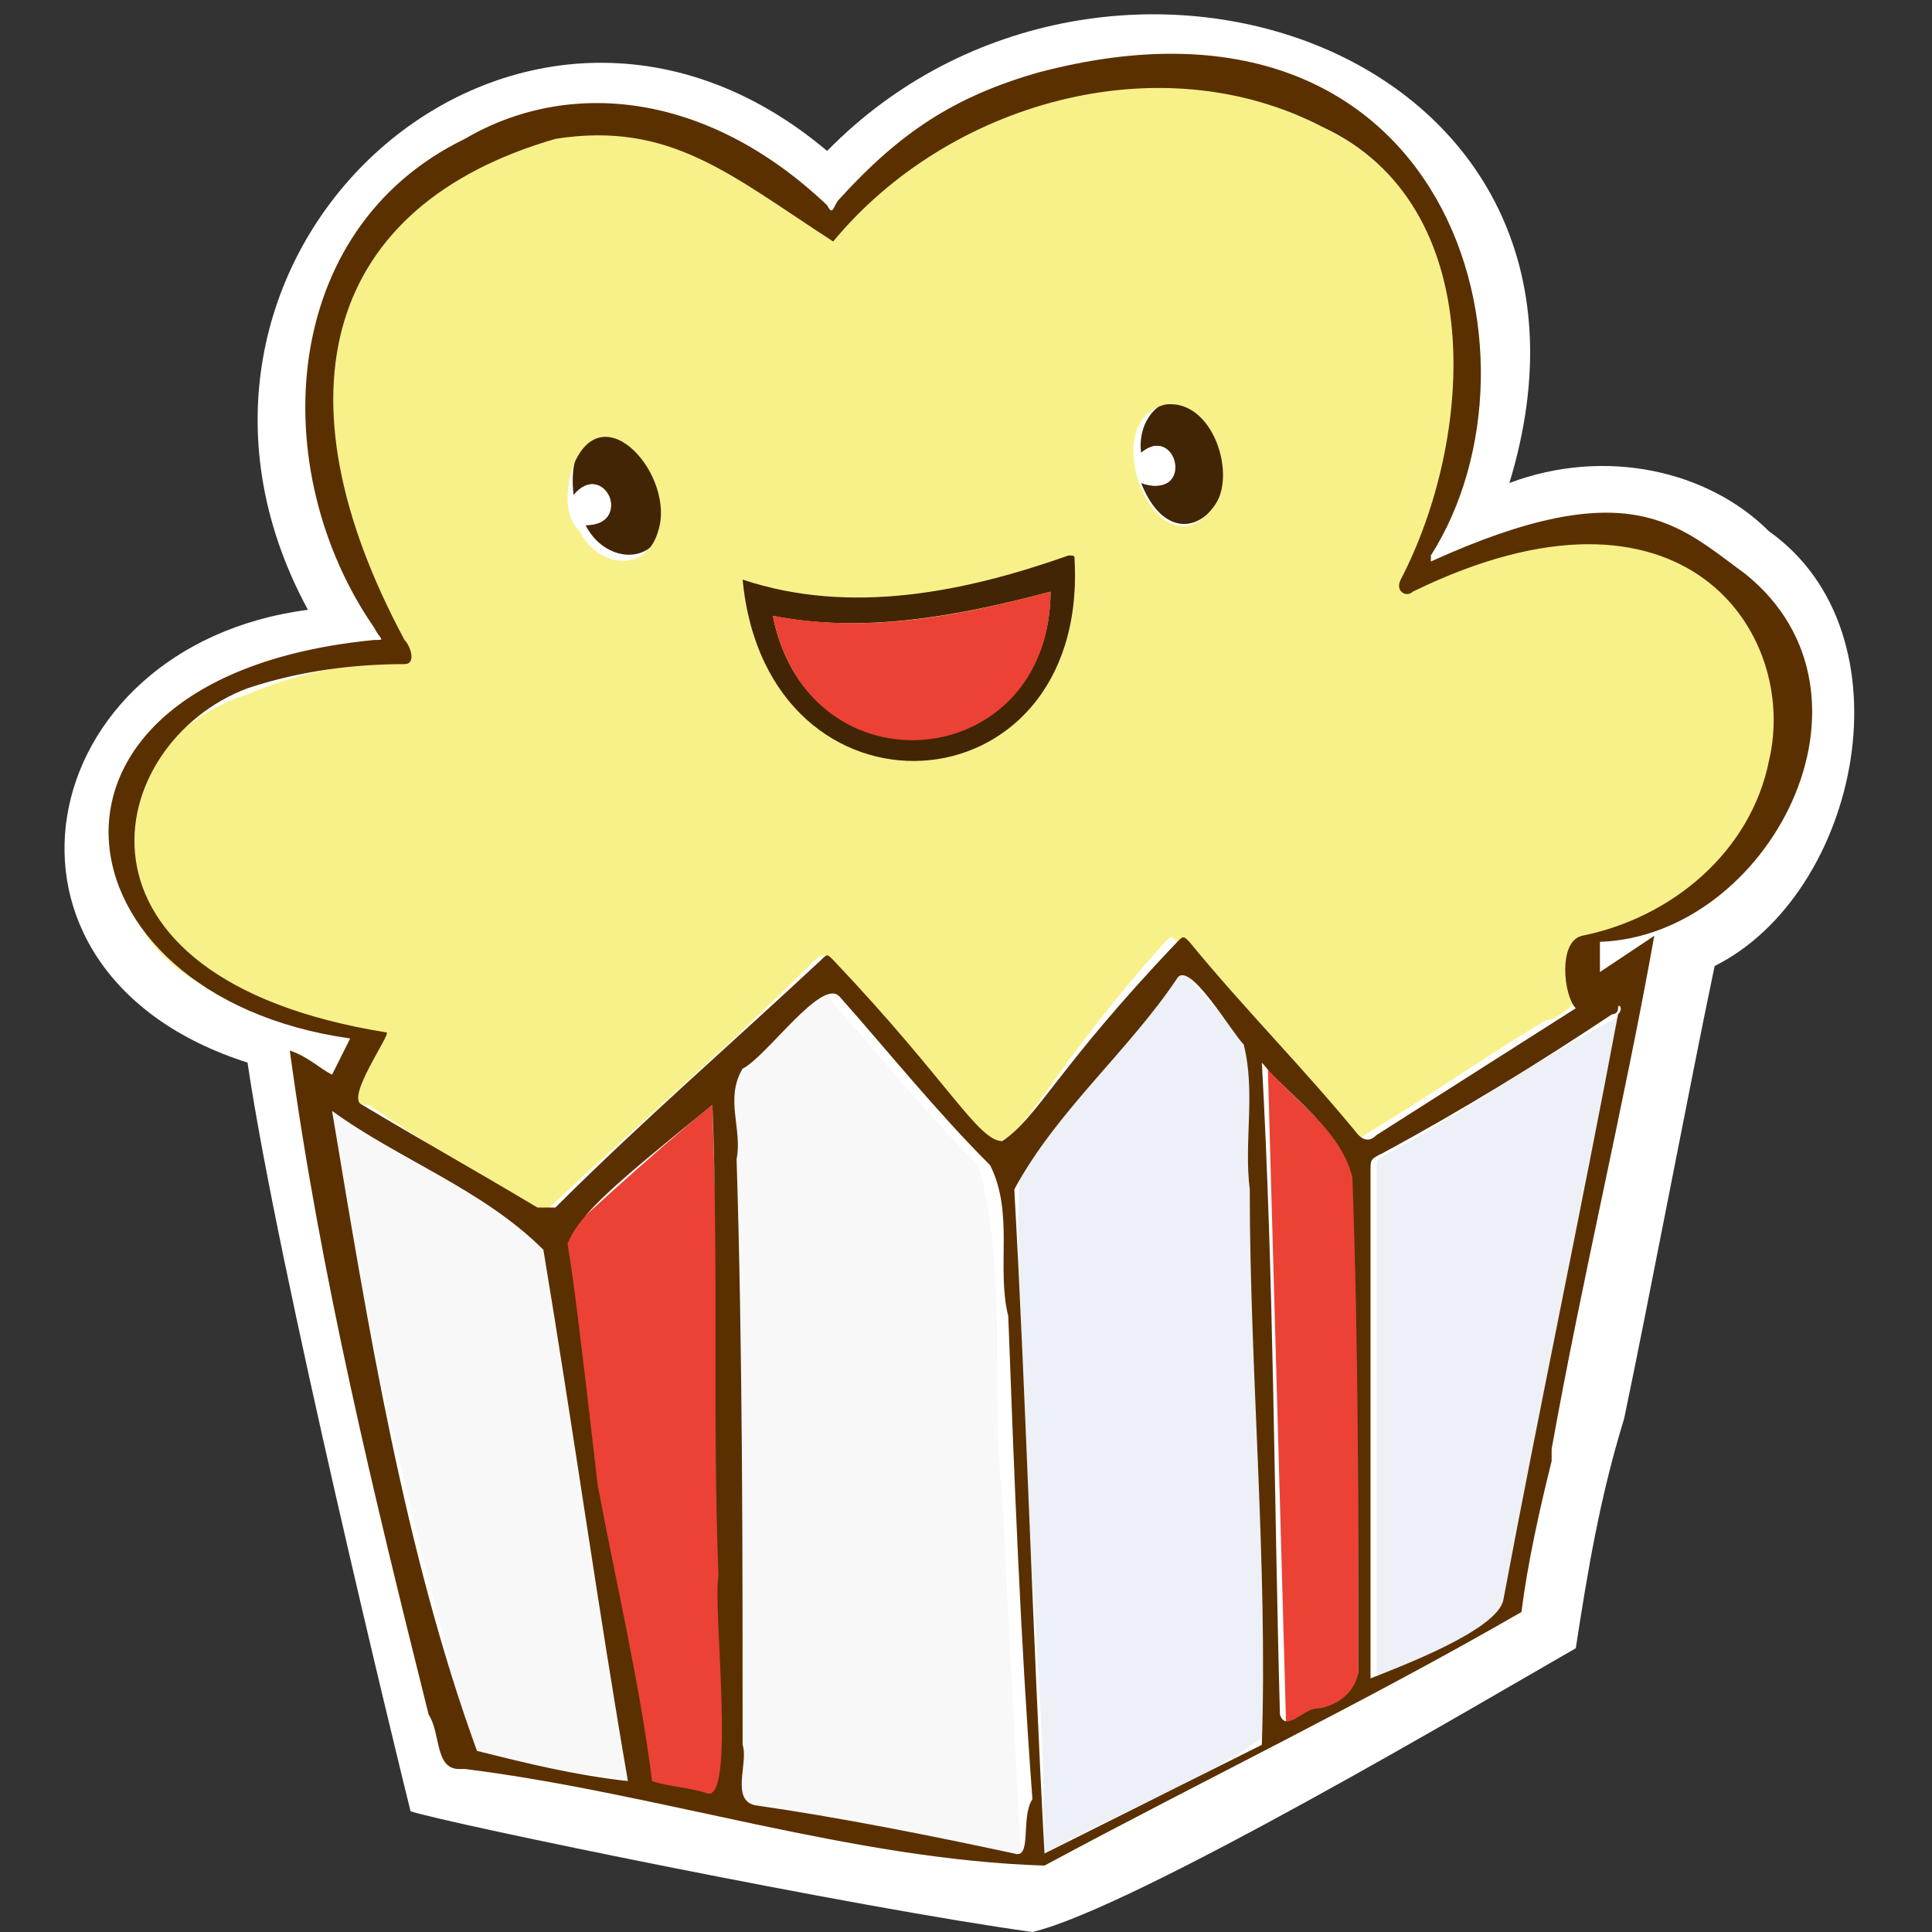 <?xml version="1.0" encoding="utf-8"?>
<!-- Generator: Adobe Illustrator 24.3.0, SVG Export Plug-In . SVG Version: 6.00 Build 0)  -->
<svg version="1.1" id="Layer_1" xmlns="http://www.w3.org/2000/svg" xmlns:xlink="http://www.w3.org/1999/xlink" x="0px" y="0px"
	 viewBox="0 0 32 32" style="enable-background:new 0 0 32 32;" xml:space="preserve">
<rect x="0" y="0" width="32" height="32" fill="#333333" stroke="none"/>
<style type="text/css">
	.st0{fill:#FFFFFF;}
	.st1{fill:#422505;}
	.st2{fill:#F8F8F8;}
	.st3{fill:#EDF0F6;}
	.st4{fill:#EB4235;}
	.st5{fill:#F8F189;}
	.st6{fill:#5A3000;}
</style>
<g>
	<path class="st0" d="M29.3,8.8c-1-1-2.7-1.4-4.3-0.8c2.2-7.2-6.7-10.2-11.3-5.5C8.6-1.8,1.9,4.2,5.1,10.1c-4.6,0.6-5.7,6-1,7.5
		C4.6,21,6.6,29.2,6.8,30c0.6,0.2,7.4,1.6,10.3,2c1.7-0.4,7.6-3.9,9-4.7c0.2-1.3,0.4-2.5,0.8-3.8c0,0,0,0,0,0
		c0.4-1.9,1.1-5.6,1.5-7.5C30.8,14.8,31.7,10.5,29.3,8.8z"/>
	<g>
		<path class="st1" d="M26.5,24.4L26.5,24.4C26.5,24.4,26.5,24.4,26.5,24.4z"/>
		<path class="st2" d="M12.2,28.9c0-3.2,0-6.5-0.1-9.7c-0.2-1.6,0.4-1.7,1.4-2.7c0.1-0.1,0.1-0.1,0.2,0c0.8,0.9,1.6,1.9,2.5,2.8
			c0.5,1.7,0.2,3.7,0.4,5.5c0.1,1.9,0.2,3.9,0.3,5.8c0,0.1,0,0.1-0.1,0.1c-1.4-0.3-2.9-0.6-4.3-0.8C12,29.8,12.3,29.2,12.2,28.9
			C12.2,28.9,12.2,28.9,12.2,28.9z"/>
		<path class="st3" d="M17.3,30.7c0-3.8-0.6-7.6-0.4-11.4c0.9-1,1.7-2.1,2.6-3.1c0.1-0.1,0.1-0.1,0.2,0c0.3,0.4,0.8,0.8,1,1.3
			c0.1,3.8,0.2,7.5,0.3,11.2C20,29.5,18.5,30,17.3,30.7z"/>
		<path class="st2" d="M5.5,18.4C6.6,19.2,8,19.7,9,20.7c0.5,3,0.9,5.9,1.4,8.8c-0.7-0.2-2.3-0.2-2.6-0.6C6.9,25.4,6,22,5.5,18.4z"
			/>
		<path class="st3" d="M26.9,16.8c-0.6,3.2-1.3,6.5-1.9,9.7c-0.1,0.5-1.7,1.1-2.2,1.3c0-2.8,0-5.6,0-8.4c0-0.2,0-0.2,0.2-0.3
			C24.3,18.4,25.5,17.5,26.9,16.8C26.8,16.8,26.9,16.8,26.9,16.8z"/>
		<path class="st4" d="M11.8,18.3c0.1,3.8,0.3,7.5,0.3,11.3c0,0.4-1-0.1-1.3,0c-0.4-1.1-1.5-9.1-1.5-9.1S10.8,19.1,11.8,18.3z"/>
		<g>
			<path class="st4" d="M22,28.3C22,28.3,22,28.3,22,28.3C22,28.3,22,28.3,22,28.3z"/>
			<path class="st4" d="M21.9,28.3C21.9,28.3,21.9,28.3,21.9,28.3C21.9,28.3,21.9,28.3,21.9,28.3z"/>
		</g>
		<path class="st5" d="M6.1,17c-0.3-0.4-1.4-0.3-1.9-0.5c0.5,0.5,2.5,0.2,1.7,1.3c-0.1,0.2,0,0.3,0.2,0.5C6.3,17.9,6.3,17.4,6.1,17z
			"/>
		<path class="st5" d="M6.6,10.6c0.3,0.2,0.1,0.3-0.1,0.3C6.5,10.8,6.5,10.7,6.6,10.6z"/>
		<path class="st3" d="M26.8,16.8C26.9,16.7,26.9,16.8,26.8,16.8C26.9,16.8,26.8,16.8,26.8,16.8z"/>
		<path class="st5" d="M13.6,3.6C13.6,3.6,13.6,3.5,13.6,3.6C13.6,3.5,13.6,3.6,13.6,3.6z"/>
		<path class="st5" d="M13.6,3.6C13.6,3.6,13.6,3.6,13.6,3.6C13.6,3.6,13.6,3.6,13.6,3.6z"/>
		<path class="st5" d="M13.7,3.6C13.7,3.6,13.6,3.6,13.7,3.6C13.7,3.6,13.7,3.6,13.7,3.6z"/>
		<path class="st2" d="M23.8,9.2C23.7,9.2,23.7,9.2,23.8,9.2C23.7,9.2,23.7,9.2,23.8,9.2C23.7,9.2,23.7,9.2,23.8,9.2z"/>
		<path class="st1" d="M9.5,8.2C9.3,6.4,11.3,7.4,11,8.7c-0.2,0.7-1,0.6-1.3,0C10.5,8.7,10,7.6,9.5,8.2z"/>
		<path class="st1" d="M18.9,7.5c-0.1-0.8,0.8-1.3,1.2-0.4c0.7,1.1-0.6,2.4-1.2,0.9C19.7,8.3,19.5,7,18.9,7.5z"/>
		<path class="st0" d="M18.9,7.5c0.6-0.5,0.9,0.8,0,0.5C18.8,7.8,18.8,7.7,18.9,7.5z"/>
		<path class="st0" d="M9.5,8.2c0.5-0.6,1,0.5,0.2,0.4C9.5,8.5,9.5,8.4,9.5,8.2z"/>
		<path class="st4" d="M17.4,9.8C17.4,9.8,17.4,9.7,17.4,9.8C17.4,9.8,17.4,9.8,17.4,9.8C17.4,9.8,17.4,9.8,17.4,9.8z"/>
		<path class="st4" d="M22.5,27.8c0-2.7,0-5.5,0-8.2c-0.2-0.8-1-1.3-1.5-1.9c0.1,3.6,0.2,7.2,0.3,10.8c0,0.4,0.4-0.1,0.6-0.1
			C22.1,28.2,22.6,28.2,22.5,27.8z"/>
		<path class="st5" d="M28.9,10.1c-1.3-2-3.8-1.2-5.6-0.3c0,0,2.5-5.8-1.4-7.7c-2.9-1.5-6.1-0.4-8.2,1.8C8.7-1,2.5,5.4,6.5,10.7
			C6.8,10.9,6.6,11,6.4,11c-0.8,0-1.6,0.2-2.3,0.5c-2.5,0.8-2.9,4.1-0.3,5c1.4,0.9,2.8,0.3,2,1.6c-0.1,0.2,0.2,0.2,0.3,0.2
			c0,0,0,0,0,0C7,18.9,8,19.5,8.9,20.1C9,20.1,9,20.1,9.1,20c1.5-1.4,3-2.7,4.4-4.1c0.1-0.1,0.2-0.1,0.2,0c3.8,4.3,1.9,3.8,5.6-0.3
			c0.1-0.1,0.1-0.1,0.2,0c0.9,1.1,1.9,2.1,2.8,3.2c0.1,0.1,0.2,0.1,0.3,0c1-0.6,2-1.3,3-1.9c0.2,0,0.5-0.3,0.6-0.4
			c0-0.3-0.2-0.5-0.2-0.8C28.6,15.3,30.7,12.3,28.9,10.1z M9,11.7C9,11.7,9,11.7,9,11.7C9,11.7,9,11.7,9,11.7z M10.9,8.8
			c-0.2,0.7-1,0.6-1.3,0C9.3,8.5,9.4,8,9.5,7.7C10,6.5,11.2,7.9,10.9,8.8z M11,2.7L11,2.7C11,2.7,11,2.7,11,2.7
			C11,2.7,11,2.7,11,2.7z M20.1,8.4c-0.9,1.2-2-1.4-0.8-1.7C20.1,6.6,20.5,7.9,20.1,8.4z"/>
		<path class="st6" d="M28.9,9.5c-1.1-0.8-1.9-1.7-5.2-0.2c0,0,0,0,0-0.1c2.1-3.3,0.3-9.8-6.5-8c-1.4,0.4-2.3,1-3.3,2.1
			c-0.1,0.1-0.1,0.3-0.2,0.1c-2-1.9-4.3-2.1-6-1.1c-3.1,1.5-3.3,5.5-1.5,8.1c0.1,0.2,0.2,0.2,0,0.2c-6.2,0.6-5.4,5.9-0.4,6.6
			c-0.1,0.2-0.2,0.4-0.3,0.6c-0.2-0.1-0.4-0.3-0.7-0.4c0.5,3.7,1.4,7.4,2.3,11c0.2,0.3,0.1,0.9,0.5,0.9c0,0,0,0,0,0c0,0,0.1,0,0.1,0
			c0,0,0,0,0,0c3.2,0.4,6.4,1.5,9.6,1.6c2.6-1.4,5.3-2.7,7.9-4.2c0,0,0,0,0,0c0.1-0.8,0.3-1.7,0.5-2.5c0-0.1,0-0.1,0-0.2
			c0,0,0,0,0,0c0.5-2.8,1.2-5.7,1.7-8.5c-0.3,0.2-0.6,0.4-0.9,0.6c0-0.2,0-0.3,0-0.5C29.3,15.5,31.4,11.5,28.9,9.5z M7.9,29
			C6.7,25.7,6.1,22,5.5,18.4C6.6,19.2,8,19.7,9,20.7c0.5,3,0.9,5.9,1.4,8.8C9.5,29.4,8.7,29.2,7.9,29z M11.7,29.7
			c-0.3-0.1-0.6-0.1-0.9-0.2c-0.2-1.6-0.6-3.3-0.9-4.9c-0.3-2.6-0.4-3.4-0.5-4c0.2-0.5,0.8-1,2.4-2.3c0.1,2.6,0,5.2,0.1,7.8
			C11.8,26.6,12.2,29.9,11.7,29.7z M16.8,30.7c-1.4-0.3-2.9-0.6-4.3-0.8c-0.4-0.1-0.1-0.7-0.2-1h0c0-3.2,0-6.5-0.1-9.7
			c0.1-0.5-0.2-1,0.1-1.5c0.4-0.2,1.3-1.5,1.6-1.2c0.8,0.9,1.6,1.9,2.5,2.8c0.4,0.8,0.1,1.7,0.3,2.5c0.1,2.7,0.2,5.3,0.4,8
			C16.9,30.1,17.1,30.8,16.8,30.7z M20.9,28.9c-1.2,0.6-2.4,1.2-3.6,1.8c-0.2-3.7-0.3-7.4-0.5-11c0.7-1.3,1.9-2.3,2.7-3.5
			c0.2-0.3,0.9,0.9,1.1,1.1c0.2,0.8,0,1.6,0.1,2.4C20.7,22.7,21,25.9,20.9,28.9z M22.5,27.7c-0.1,0.5-0.6,0.6-0.7,0.6
			c-0.2,0-0.5,0.4-0.6,0.1c-0.1-3.6-0.1-7.2-0.3-10.8c0.5,0.6,1.3,1.1,1.5,1.9C22.5,22.3,22.5,25,22.5,27.7z M26.7,16.8
			c0,0,0.1,0,0.1-0.1c0-0.1,0.1,0,0,0.1c-0.6,3.2-1.3,6.5-1.9,9.7c-0.1,0.5-1.7,1.1-2.2,1.3c0-2.8,0-5.6,0-8.4c0-0.2,0-0.2,0.2-0.3
			C24.2,18.4,25.5,17.6,26.7,16.8z M29.3,12.6c-0.3,1.5-1.6,2.6-3.1,2.9c-0.4,0.1-0.3,1-0.1,1.2c-1.1,0.7-2.2,1.4-3.3,2.1
			c-0.1,0.1-0.2,0.1-0.3,0c-0.9-1.1-1.9-2.1-2.8-3.2c-0.1-0.1-0.1-0.1-0.2,0c-2,2.1-2.3,2.9-2.9,3.3c-0.4,0-0.9-1-2.8-3
			c-0.1-0.1-0.1-0.1-0.2,0c-1.5,1.4-3,2.7-4.4,4.1C9.1,20,9,20,8.9,20c-1-0.6-1.9-1.1-2.9-1.7c-0.3-0.1,0.5-1.2,0.4-1.2
			c-5.6-0.9-4.7-4.8-2.3-5.7C5,11.1,5.9,11,6.7,11c0.2,0,0.1-0.3,0-0.4C4.5,6.5,5.4,3.4,9.2,2.3C11.1,2,12.1,2.9,13.8,4
			c1.9-2.3,5.4-3.3,8.1-1.9c2.8,1.3,2.5,5.2,1.3,7.5c-0.1,0.2,0.1,0.3,0.2,0.2C27.9,7.6,29.8,10.5,29.3,12.6z"/>
	</g>
	<path class="st1" d="M12.3,9.6c1.8,0.6,3.7,0.2,5.4-0.4c0.1,0,0.1,0,0.1,0.1C18,13.5,12.7,13.8,12.3,9.6z M17.4,9.8
		c-1.5,0.4-3.1,0.7-4.6,0.4C13.4,13.2,17.4,12.7,17.4,9.8C17.4,9.8,17.4,9.8,17.4,9.8C17.4,9.7,17.4,9.8,17.4,9.8z"/>
	<path class="st4" d="M17.4,9.8c0,3-4,3.4-4.6,0.4C14.4,10.5,15.9,10.2,17.4,9.8z"/>
</g>
</svg>

